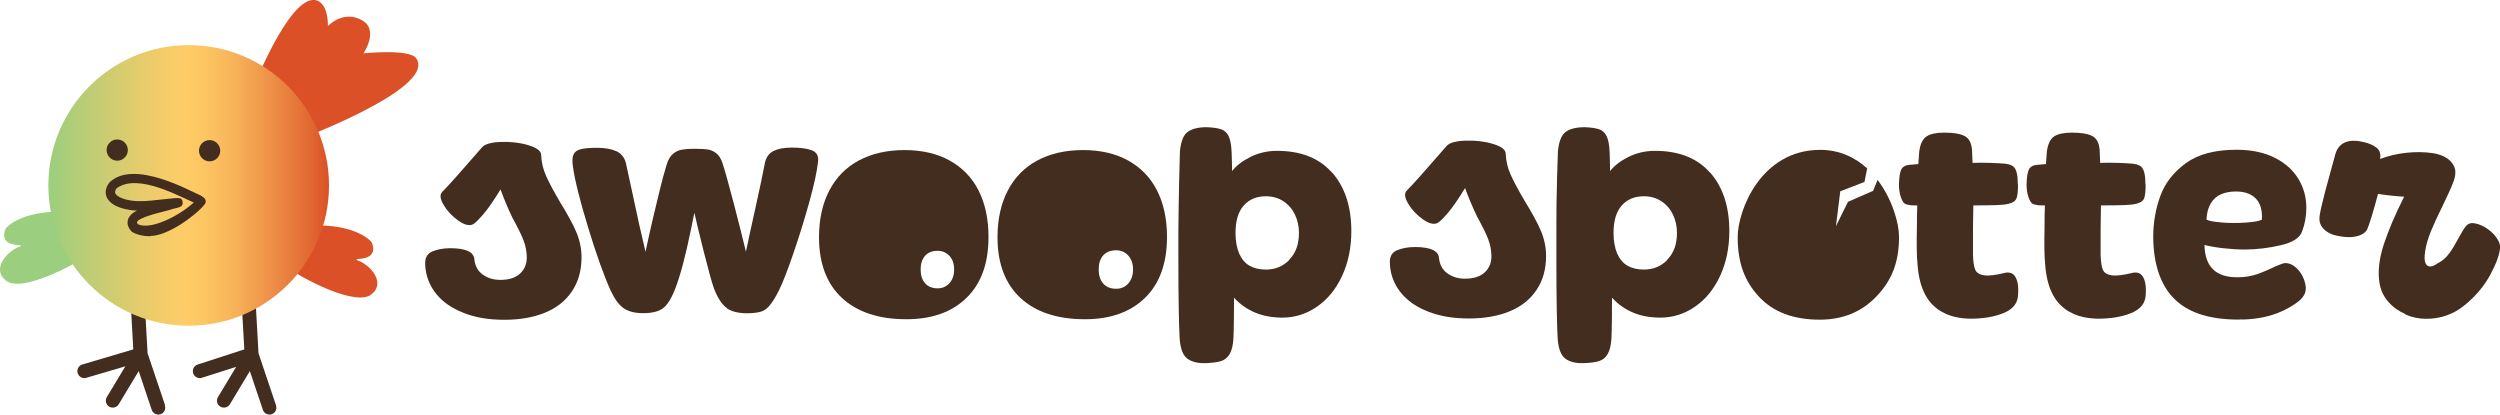 <?xml version="1.0" encoding="UTF-8"?>
<svg id="Layer_2" data-name="Layer 2" xmlns="http://www.w3.org/2000/svg" xmlns:xlink="http://www.w3.org/1999/xlink" viewBox="0 0 230.55 38.24">
  <defs>
    <style>
      .cls-1 {
        fill: #9bce7e;
      }

      .cls-2 {
        fill: url(#linear-gradient);
      }

      .cls-3 {
        fill: #db5026;
      }

      .cls-4 {
        fill: #422d1e;
      }
    </style>
    <linearGradient id="linear-gradient" x1="4.46" y1="17.1" x2="30.34" y2="17.1" gradientUnits="userSpaceOnUse">
      <stop offset="0" stop-color="#9bce7e"/>
      <stop offset=".21" stop-color="#cdcc71"/>
      <stop offset=".39" stop-color="#f1cc69"/>
      <stop offset=".49" stop-color="#fc6"/>
      <stop offset=".56" stop-color="#fcc562"/>
      <stop offset=".67" stop-color="#f7b158"/>
      <stop offset=".79" stop-color="#ee9148"/>
      <stop offset=".94" stop-color="#e16631"/>
      <stop offset="1" stop-color="#db5026"/>
    </linearGradient>
  </defs>
  <g id="Layer_1-2" data-name="Layer 1">
    <g>
      <path class="cls-3" d="M29.52.21c.77.55.72,2.19.72,2.19,0,0,1.45-1.55,3.2-.5,1.52.91.08,3.02.08,3.02,0,0,4.23-.44,4.86.45,1.99,2.84-11.54,7.78-11.54,7.78-1.3-3.79-3.31-5.47-3.31-5.47,0,0,3.65-9.16,6-7.48Z"/>
      <path class="cls-3" d="M25.89,24.22c1.02.94,6.41,3.97,8.19,3.04,1.64-1.03.14-2.84-1.14-3.26-.49-.29,2.06.25,1.35-1.64-1.21-1.48-5.53-2.2-7.95-.84"/>
      <path class="cls-1" d="M8.91,22.95c-1.02.94-6.41,3.97-8.19,3.04-1.64-1.03-.14-2.84,1.14-3.26.49-.29-2.06.25-1.35-1.64,1.21-1.48,5.53-2.2,7.95-.84"/>
      <path class="cls-4" d="M15.23,37.39l-1.62-4.81-.37-6.61c-.02-.36-.34-.63-.68-.61-.35.02-.62.32-.61.68l.34,6.18-4.69,1.39c-.34.1-.54.45-.44.79.08.28.34.47.62.47.06,0,.12,0,.18-.03l3.6-1.06-1.71,2.84c-.18.3-.08.7.22.88.3.18.7.08.88-.22l1.84-3.06,1.2,3.57c.09.27.34.44.61.44.07,0,.14-.01.2-.03.34-.11.52-.48.4-.81Z"/>
      <path class="cls-4" d="M25.46,37.39l-1.62-4.81-.37-6.61c-.02-.36-.34-.63-.68-.61-.35.02-.62.32-.61.68l.35,6.18-4.28,1.39c-.34.1-.54.45-.44.79.08.28.34.47.62.47.06,0,.12,0,.18-.03l3.17-1.01-1.68,2.79c-.18.3-.09.7.22.88.3.18.7.08.88-.22l1.84-3.06,1.2,3.57c.09.27.34.44.61.44.07,0,.14-.01.2-.03.34-.11.52-.48.4-.81Z"/>
      <circle class="cls-2" cx="17.4" cy="17.1" r="12.94"/>
      <path class="cls-4" d="M13.86,21.79c-.6,0-1.17-.12-1.64-.38-.04-.02-.08-.05-.11-.09-.39-.43-.38-.81-.31-1.06.11-.35.4-.62.83-.84-.84-.02-2.28-.29-2.74-1.14-.17-.31-.27-.81.19-1.44,2.26-2.23,7.63.88,8.43,1.19.22.09.33.33.24.55-.09.22-.33.33-.55.24-1.36-.53-5.41-2.94-7.44-1.46-.22.31-.14.45-.11.5.24.45,1.49.74,2.37.69.29.02,1.4-.09,2.06-.17,1.6-.18,1.69-.18,1.76.25.07.43-.29.5-.88.63-.13.06-.46.14-.88.25-.64.16-2.32.58-2.45.98-.01.04.02.1.08.18,1.34.68,4.58-1.21,5.5-2.36.15-.18.42-.22.6-.07.18.15.22.42.07.6-.85,1.06-3.42,2.92-5.01,2.92Z"/>
      <g>
        <path class="cls-4" d="M19.33,14.45c-.31,0-.55-.25-.55-.55s.25-.55.55-.55.55.25.55.55-.25.55-.55.55Z"/>
        <path class="cls-4" d="M19.33,14.88c-.54,0-.98-.44-.98-.98s.44-.98.98-.98.98.44.98.98-.44.98-.98.98ZM19.33,13.77c-.07,0-.13.06-.13.13,0,.14.25.14.25,0,0-.07-.06-.13-.13-.13Z"/>
      </g>
      <g>
        <path class="cls-4" d="M10.81,14.4c-.31,0-.55-.25-.55-.55s.25-.55.55-.55.55.25.55.55-.25.55-.55.55Z"/>
        <path class="cls-4" d="M10.81,14.82c-.54,0-.98-.44-.98-.98s.44-.98.98-.98.98.44.98.98-.44.98-.98.98ZM10.81,13.72c-.07,0-.13.06-.13.13,0,.14.25.14.25,0,0-.07-.06-.13-.13-.13Z"/>
      </g>
    </g>
    <g>
      <g>
        <path class="cls-4" d="M42.73,28.84c-1.09-.42-1.94-1.02-2.55-1.8s-.94-1.68-.97-2.7c-.02-.57.2-.96.66-1.15s1.01-.3,1.65-.3c1.45,0,2.2.35,2.23,1.06.07.59.32,1.05.77,1.37s.98.49,1.62.49c.8,0,1.4-.19,1.82-.58s.62-.89.62-1.49c0-.55-.11-1.1-.32-1.63s-.55-1.21-1-2.02c-.43-.89-.83-1.87-1.1-2.62h0c-.58.95-1.14,1.77-1.59,2.29s-.77.83-.96.93c-.35.16-.8.04-1.35-.35s-1-.86-1.34-1.43-.38-.96-.14-1.21c.57-.57,1.8-1.95,3.68-4.12.26-.29.84-.46,1.74-.49s1.74.06,2.53.3,1.18.54,1.18.92c.02.64.17,1.28.45,1.91s.71,1.43,1.28,2.4c.67,1.09,1.18,2.01,1.5,2.76s.49,1.53.49,2.35c0,1.21-.29,2.25-.88,3.13s-1.41,1.53-2.48,1.97-2.32.66-3.77.66-2.67-.21-3.76-.64Z"/>
        <path class="cls-4" d="M67.07,28.44c-.46-.31-.86-.91-1.21-1.79-.33-.8-1.68-6.27-1.82-7.03-.07.28-.16.74-.29,1.4-.52,2.56-1.02,4.44-1.5,5.65-.35.9-.73,1.49-1.14,1.78s-1.01.43-1.79.43-1.34-.15-1.78-.44-.84-.83-1.21-1.61c-.62-1.37-1.32-3.31-2.09-5.84s-1.24-4.41-1.41-5.65c-.07-.48-.05-.85.06-1.09s.33-.41.66-.49.83-.13,1.5-.13c.71,0,1.3.1,1.76.3s.77.57.91,1.1c.28,1.28.69,3.19,1.24,5.73l.57,2.46c.41-1.94.86-3.88,1.35-5.84.16-.66.35-1.39.6-2.2.14-.45.33-.78.58-.99s.53-.34.83-.39.68-.08,1.13-.08c.54,0,.95.02,1.23.06s.55.16.79.34.43.47.57.87c.24.73.6,2.01,1.08,3.85s.84,3.3,1.1,4.37c.22-1.07.52-2.42.88-4.05s.66-3.02.88-4.18c.12-.5.38-.86.79-1.06s.96-.31,1.67-.31c.78,0,1.4.08,1.85.25s.65.51.58,1.05c-.1.93-.38,2.2-.83,3.81s-.94,3.18-1.47,4.72-.96,2.65-1.31,3.35c-.31.62-.6,1.08-.86,1.39s-.54.5-.86.58-.72.13-1.22.13c-.8,0-1.42-.16-1.88-.47Z"/>
        <path class="cls-4" d="M77.64,27.47c-1.41-1.31-2.11-3.18-2.11-5.6,0-1.66.32-3.09.95-4.3s1.54-2.14,2.72-2.77,2.59-.96,4.21-.96,3,.32,4.16.96,2.06,1.56,2.67,2.76.92,2.63.92,4.29c0,2.42-.67,4.29-2.02,5.61s-3.2,1.98-5.55,1.98c-2.56,0-4.54-.66-5.95-1.97ZM87.56,26.11c.29-.32.43-.74.43-1.26s-.14-.94-.43-1.25-.65-.47-1.09-.47c-.5,0-.89.15-1.16.46s-.41.73-.41,1.26.14.96.41,1.27.66.47,1.16.47c.44,0,.8-.16,1.09-.48Z"/>
        <path class="cls-4" d="M94.1,27.47c-1.41-1.31-2.11-3.18-2.11-5.6,0-1.66.32-3.09.95-4.3s1.54-2.14,2.72-2.77,2.59-.96,4.21-.96,3,.32,4.16.96,2.06,1.56,2.67,2.76.92,2.63.92,4.29c0,2.42-.67,4.29-2.02,5.61s-3.2,1.98-5.55,1.98c-2.56,0-4.54-.66-5.95-1.97ZM104.05,26.14c.29-.33.44-.76.44-1.29s-.15-.96-.44-1.28-.67-.49-1.12-.49c-.51,0-.91.16-1.19.47s-.42.75-.42,1.3.14.98.42,1.3.68.48,1.19.48c.45,0,.83-.16,1.12-.49Z"/>
        <path class="cls-4" d="M122.81,15.89c-1.19-1.34-2.91-2-5.16-1.98-.85.02-1.64.21-2.37.58-.73.37-1.28.8-1.66,1.29,0-.61-.02-1.19-.04-1.69-.02-.67-.11-1.18-.27-1.52-.16-.34-.41-.56-.73-.66-.32-.1-.76-.16-1.31-.18-.78,0-1.36.15-1.75.44-.39.29-.63.9-.71,1.82-.05,1.4-.11,4.87-.11,4.87-.03,1.3-.04,3.01-.03,5.14,0,3.61.05,6.03.12,7.26.07.9.3,1.5.69,1.8.39.3.96.45,1.7.43.57-.02,1.03-.08,1.39-.18.35-.1.63-.32.83-.66.2-.34.32-.84.35-1.52.02-.4.03-.95.04-1.66s.01-1.38.01-2.02c.55.61,1.2,1.06,1.93,1.37.73.31,1.58.47,2.53.47,1.14,0,2.2-.33,3.18-1,.98-.67,1.75-1.61,2.32-2.83.57-1.22.86-2.61.86-4.16,0-2.26-.6-4.07-1.79-5.41ZM118.92,23.95c-.59.61-1.31.91-2.18.91-.59,0-1.09-.12-1.5-.35-.41-.23-.73-.61-.96-1.12-.22-.51-.34-1.15-.34-1.91,0-1.11.25-1.95.75-2.52.5-.57,1.18-.86,2.05-.86.62,0,1.17.16,1.63.47.47.31.82.73,1.06,1.24s.36,1.07.36,1.66c0,1.04-.29,1.86-.88,2.46Z"/>
      </g>
      <g>
        <path class="cls-4" d="M131.69,28.73c-1.09-.42-1.94-1.02-2.55-1.8s-.94-1.68-.97-2.7c-.02-.57.2-.96.66-1.15s1.01-.3,1.65-.3c1.45,0,2.2.35,2.23,1.06.07.59.32,1.05.77,1.37s.98.49,1.62.49c.8,0,1.4-.19,1.82-.58s.62-.89.62-1.49c0-.55-.11-1.1-.32-1.63s-.55-1.21-1-2.02c-.43-.9-.84-1.88-1.11-2.64h0c-.58.95-1.14,1.78-1.59,2.3s-.77.83-.96.93c-.35.16-.8.04-1.35-.35s-1-.86-1.34-1.43-.38-.96-.14-1.21c.57-.57,1.8-1.95,3.68-4.12.26-.29.84-.46,1.74-.49s1.74.06,2.53.3,1.18.54,1.18.92c.02.64.17,1.28.45,1.91s.71,1.43,1.28,2.4c.67,1.09,1.18,2.01,1.5,2.76s.49,1.53.49,2.35c0,1.21-.29,2.25-.88,3.13s-1.41,1.53-2.48,1.97-2.32.66-3.77.66-2.67-.21-3.76-.64Z"/>
        <path class="cls-4" d="M157.67,15.89c-1.19-1.34-2.91-2-5.16-1.98-.85.02-1.64.21-2.37.58-.73.37-1.28.8-1.66,1.29,0-.61-.02-1.19-.04-1.69-.02-.67-.11-1.18-.27-1.52s-.41-.56-.73-.66c-.32-.1-.76-.16-1.31-.18-.78,0-1.36.15-1.75.44s-.63.9-.71,1.82c-.05,1.4-.1,3.03-.13,4.88,0,0-.02,3-.01,5.13,0,3.61.05,6.03.12,7.26.07.9.3,1.5.69,1.8.39.3.96.45,1.7.43.57-.02,1.03-.08,1.39-.18.35-.1.63-.32.83-.66s.32-.84.35-1.52c.02-.4.03-.95.04-1.66,0-.71.01-1.38.01-2.02.55.61,1.2,1.06,1.93,1.37s1.58.47,2.53.47c1.14,0,2.2-.33,3.18-1s1.75-1.61,2.32-2.83c.57-1.22.86-2.61.86-4.16,0-2.26-.6-4.07-1.79-5.41ZM153.78,23.95c-.59.61-1.31.91-2.18.91-.59,0-1.09-.12-1.5-.35s-.73-.61-.96-1.12c-.22-.51-.34-1.15-.34-1.91,0-1.11.25-1.95.75-2.52.5-.57,1.18-.86,2.05-.86.62,0,1.17.16,1.63.47.47.31.82.73,1.06,1.24s.36,1.07.36,1.66c0,1.04-.29,1.86-.88,2.46Z"/>
        <path class="cls-4" d="M179.02,28.73c-.7-.42-1.22-1-1.57-1.74s-.55-1.62-.62-2.66c-.07-.67-.09-1.84-.05-3.5,0-.57,0-1.2.03-1.89h-.29c-.14,0-.28,0-.43-.03s-.27-.05-.38-.1c-.16-.07-.29-.28-.41-.62s-.18-.74-.18-1.19c.02-.66.09-1.11.21-1.36s.35-.39.67-.43l.91-.08c.03-.43.06-.81.08-1.14.09-.69.31-1.16.66-1.4s.91-.36,1.67-.36c.85,0,1.47.11,1.87.32s.62.64.67,1.28l.05,1.19c.52-.02,1.05-.02,1.61,0s1.03.04,1.43.08c.43.05.72.19.87.43s.23.6.25,1.1c0,.19,0,.33.03.41,0,.57-.04.98-.13,1.23s-.32.42-.7.51c-.22.07-.57.11-1.05.13s-1.06.03-1.75.03h-.49c-.02.8-.03,1.49-.03,2.09v2.5c.02.62.09,1.07.21,1.35s.39.45.82.51,1.09-.02,2.01-.25c.26-.03.48.01.65.14s.3.35.39.67.11.73.08,1.23c-.03.78-.48,1.34-1.34,1.69s-1.88.52-3.07.52c-1.07-.02-1.96-.24-2.66-.66Z"/>
        <path class="cls-4" d="M190.79,28.73c-.7-.42-1.22-1-1.57-1.74s-.55-1.62-.62-2.66c-.07-.67-.09-1.84-.05-3.5,0-.57,0-1.2.03-1.89h-.29c-.14,0-.28,0-.43-.03s-.27-.05-.38-.1c-.16-.07-.29-.28-.41-.62s-.18-.74-.18-1.19c.02-.66.09-1.11.21-1.36s.35-.39.67-.43l.91-.08c.03-.43.06-.81.08-1.14.09-.69.31-1.16.66-1.4s.91-.36,1.67-.36c.85,0,1.47.11,1.87.32s.62.64.67,1.28l.05,1.19c.52-.02,1.05-.02,1.61,0s1.03.04,1.43.08c.43.05.72.19.87.43s.23.6.25,1.1c0,.19,0,.33.03.41,0,.57-.04.98-.13,1.23s-.32.42-.7.51c-.22.07-.57.11-1.05.13s-1.06.03-1.75.03h-.49c-.02.8-.03,1.49-.03,2.09v2.5c.02.62.09,1.07.21,1.35s.39.45.82.51,1.09-.02,2.01-.25c.26-.03.48.01.65.14s.3.35.39.67.11.73.08,1.23c-.03.78-.48,1.34-1.34,1.69s-1.88.52-3.07.52c-1.07-.02-1.96-.24-2.66-.66Z"/>
        <path class="cls-4" d="M200.44,27.49c-1.23-1.29-1.85-3.17-1.87-5.64,0-1.33.22-2.59.66-3.79s1.23-2.2,2.36-3.02,2.68-1.23,4.66-1.23c1.38,0,2.56.25,3.53.74s1.69,1.14,2.18,1.95.73,1.7.73,2.68c0,.76-.13,1.48-.39,2.15-.19.59-.84,1.02-1.95,1.28s-2.22.4-3.35.4c-.62,0-1.28-.04-1.98-.12s-1.28-.18-1.72-.3c.03,2.01,1.05,3,3.06,2.98.62,0,1.2-.09,1.74-.27s1.1-.42,1.69-.71c.21-.09.4-.16.57-.23s.3-.1.39-.1c.31,0,.6.11.87.32s.5.49.69.82c.26.52.37.98.32,1.37s-.31.77-.79,1.12c-.76.55-1.6.96-2.52,1.22s-1.95.38-3.11.36c-2.61-.03-4.53-.7-5.76-1.98ZM204.87,20.52c.72.05,1.44.06,2.18.01s1.25-.13,1.54-.27c.05-.86-.13-1.51-.56-1.95s-1.03-.65-1.83-.65c-.54,0-1,.09-1.39.26s-.7.45-.93.83-.37.88-.4,1.5c.21.12.67.21,1.39.26Z"/>
        <path class="cls-4" d="M221.81,28.96c-.62-.27-1.15-.65-1.58-1.15s-.7-1.09-.8-1.76c-.16-1.05-.02-2.23.41-3.53s1.05-2.76,1.87-4.38c-.85-.05-1.65-.14-2.41-.26-.19.73-.38,1.41-.58,2.06s-.35,1.08-.45,1.28c-.16.24-.42.42-.79.53s-.79.15-1.26.1-.88-.13-1.24-.27c-.38-.17-.65-.38-.82-.61s-.25-.47-.26-.71.03-.55.12-.93l.08-.36c.17-.74.45-1.8.83-3.16l.41-1.5c.14-.55.42-.94.86-1.15s1.02-.24,1.76-.06c.48.1.88.27,1.19.51s.42.58.34,1.05c.78-.29,1.58-.48,2.41-.57s1.64-.08,2.44.03c.38.05.76.17,1.13.36s.65.47.83.83.18.81-.01,1.35c-.12.35-.28.72-.47,1.13s-.38.81-.57,1.21c-.47.95-.83,1.73-1.08,2.35s-.42,1.2-.51,1.75c-.12.69-.07,1.14.14,1.35s.56.15,1.02-.18c.4-.19.74-.49,1.04-.89s.58-.88.86-1.41c.28-.52.5-.88.67-1.09s.37-.31.6-.31c.38.02.77.15,1.18.39s.74.54,1,.88.39.66.39.93c-.02.62-.32,1.47-.89,2.54s-1.38,2.02-2.4,2.85-2.2,1.24-3.53,1.24c-.66,0-1.3-.13-1.92-.4Z"/>
        <path class="cls-4" d="M173.15,16.58l-.41,1.02-2.32,1.01-1.11,2.25.4-3.22,2.23-.86.25-1.25c-1.11-1.01-2.55-1.72-4.37-1.71-5.45.03-7.57,5.61-7.57,8.04s.66,4.1,1.97,5.51,3.18,2.11,5.6,2.11c2.13,0,3.88-.72,5.25-2.17,1.38-1.45,2.06-3.11,2.06-5.46,0-1.26-.62-3.48-1.99-5.27Z"/>
      </g>
    </g>
  </g>
</svg>